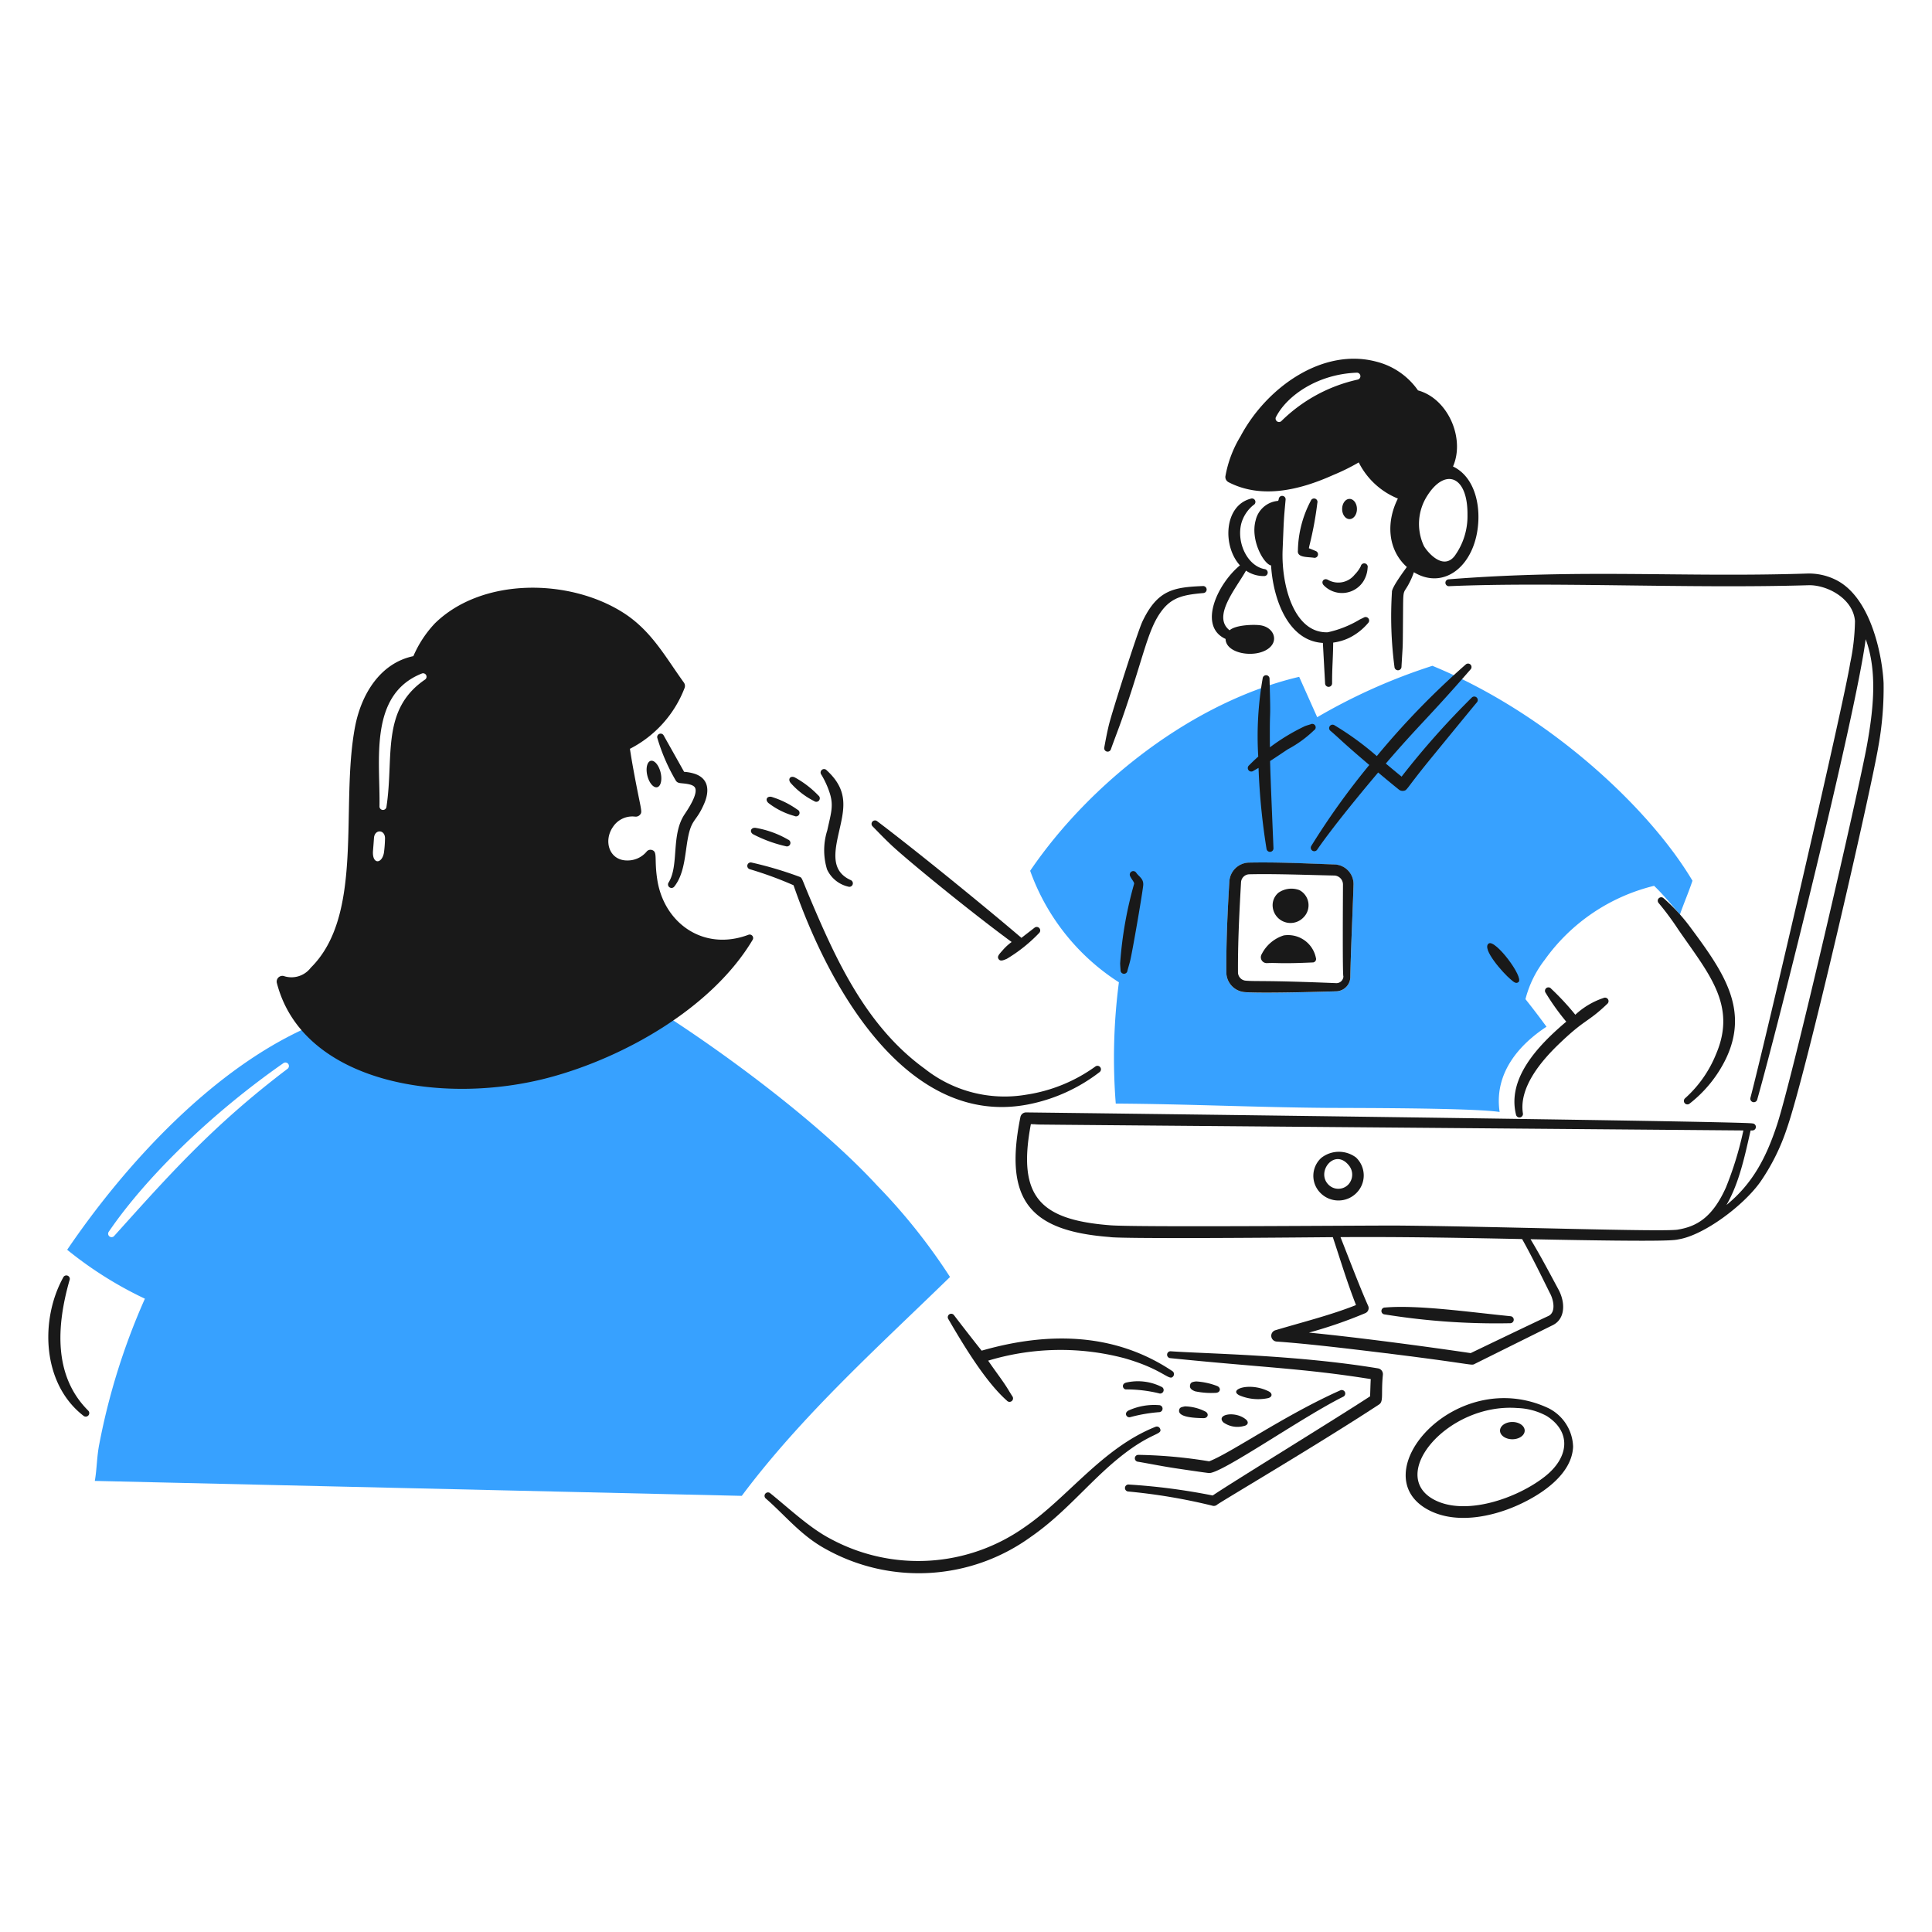 <svg viewBox="0 0 400 400" xmlns="http://www.w3.org/2000/svg"><g transform="matrix(2,0,0,2,0,0)"><path d="M148.28,68.924a59.829,59.829,0,0,0-11.923,5.322q-.934-2.091-1.867-4.181c-10.963,2.575-21.63,10.941-27.848,20.079a22.841,22.841,0,0,0,9.186,11.542,60.5,60.5,0,0,0-.325,12.557c7.214.042,14.424.379,21.638.442,2.29.02,15.183-.016,18.1.426-.6-4.023,2.038-6.981,4.852-8.824-.707-.967-1.43-1.917-2.178-2.855a11.189,11.189,0,0,1,1.994-4.071A19.616,19.616,0,0,1,171.23,91.7c.963.917,1.808,1.963,2.674,2.971.409-1.173.909-2.319,1.3-3.5C170.691,83.586,160.234,73.834,148.28,68.924Zm-8.163,22.654c-.093,3.008-.28,6.745-.332,9.5a1.5,1.5,0,0,1-1.484,1.55c-.315.009-7.526.238-9.464.083a2.067,2.067,0,0,1-1.887-2.06c-.02-3.175.124-6.222.312-9.382a2.085,2.085,0,0,1,2.043-1.966c3.119-.058,5.771.088,8.836.193A2.038,2.038,0,0,1,140.117,91.578Z" fill="#37a1ff"></path><path d="M137.033,60.588a2.628,2.628,0,0,0,4.091-.392,2.96,2.96,0,0,0,.452-1.428.362.362,0,1,0-.707-.154,3.381,3.381,0,0,1-.634.873,2.162,2.162,0,0,1-2.768.535C137.038,59.791,136.7,60.244,137.033,60.588Z" fill="#191919"></path><path d="M135.493,56.752c.23.095.462.179.684.281a.362.362,0,0,1-.2.7c-.705-.094-1.707-.011-1.619-.742a11.43,11.43,0,0,1,1.34-5.161.356.356,0,0,1,.672.234,35.637,35.637,0,0,1-.817,4.406C135.534,56.562,135.513,56.657,135.493,56.752Z" fill="#191919"></path><path d="M138.938 52.692 A0.766 1.045 0 1 0 140.470 52.692 A0.766 1.045 0 1 0 138.938 52.692 Z" fill="#191919"></path><path d="M134.514,92.145a2.35,2.35,0,0,0-2.173.272,1.7,1.7,0,0,0-.6,1.243,1.852,1.852,0,0,0,3.174,1.332A1.773,1.773,0,0,0,134.514,92.145Z" fill="#191919"></path><path d="M136.222,99.164a2.937,2.937,0,0,0-3.328-2.33,3.854,3.854,0,0,0-2.283,1.94.61.61,0,0,0,.545.928c1.145-.057,1.2.089,4.7-.068A.358.358,0,0,0,136.222,99.164Z" fill="#191919"></path><path d="M115.007,77.544c.236-.676.829-2.216,1.149-3.132,2.279-6.513,2.634-9.273,4.14-11.229,1.073-1.393,2.31-1.616,4.288-1.792a.363.363,0,0,0-.049-.724c-3,.126-4.7.365-6.272,3.672-.505,1.066-3.162,9.421-3.47,10.7-.187.771-.335,1.544-.475,2.324A.356.356,0,0,0,115.007,77.544Z" fill="#191919"></path><path d="M156.344,101.351c.319.265.57.54.848.315.591-.487-2.407-4.465-3.082-3.994C153.339,98.2,155.617,100.745,156.344,101.351Z" fill="#191919"></path><path d="M165.994,103.312a7.989,7.989,0,0,0-2.917,1.733,27.029,27.029,0,0,0-2.507-2.7.356.356,0,0,0-.556.446,24.223,24.223,0,0,0,2.124,2.971c-2.949,2.494-6.134,5.867-5.2,9.632a.363.363,0,0,0,.71-.152c-.4-2.606,1.77-5.274,3.67-7.107,2.81-2.715,3-2.234,5.064-4.215A.363.363,0,0,0,165.994,103.312Z" fill="#191919"></path><path d="M171.707,93.487a29.383,29.383,0,0,1,2.01,2.711c3.126,4.546,6.106,7.826,3.933,12.911a12.292,12.292,0,0,1-3.216,4.588.362.362,0,0,0,.488.536,13.167,13.167,0,0,0,3.757-4.659c2.409-5.081-.259-8.951-3.614-13.473a18.838,18.838,0,0,0-2.855-3.12A.357.357,0,0,0,171.707,93.487Z" fill="#191919"></path><path d="M116.713,100.481c.092-.353.2-.687.286-1.042.223-.918,1.209-6.6,1.343-7.759.082-.7-.421-.911-.712-1.322a.362.362,0,0,0-.628.362c.138.306.446.623.4.777a40.459,40.459,0,0,0-1.445,8.226c.007.234.025.457.043.69A.357.357,0,0,0,116.713,100.481Z" fill="#191919"></path><path d="M152.347,72.223a84.637,84.637,0,0,0-7.255,8.173c-.549-.446-1.092-.9-1.635-1.354,3.531-4.1,4.442-4.765,8.791-9.764a.357.357,0,0,0-.506-.5,82.383,82.383,0,0,0-9.215,9.493,30.519,30.519,0,0,0-4.368-3.183.356.356,0,0,0-.421.575c1.045.894,1.093,1.048,4.012,3.528a76.23,76.23,0,0,0-6.014,8.392.362.362,0,0,0,.6.4c1.656-2.407,4.62-5.991,6.332-8.015q1.067.9,2.147,1.772a.605.605,0,0,0,.457.129c.411-.053.183-.057,2.515-2.944.081-.1,4.778-5.848,5.095-6.211A.363.363,0,0,0,152.347,72.223Z" fill="#191919"></path><path d="M135.664,74.983c-.191.059-.37.11-.562.179a21.158,21.158,0,0,0-3.642,2.2c-.04-4.957.114-1.854-.038-7.092a.356.356,0,0,0-.71-.05,34.713,34.713,0,0,0-.459,8.1c-.446.4-.657.615-.953.909a.363.363,0,0,0,.442.575c.18-.106.361-.209.542-.311a67.939,67.939,0,0,0,.824,8.367.362.362,0,0,0,.72-.078c0-.1-.32-7.44-.349-9,.648-.416,1.215-.807,1.848-1.224a11.956,11.956,0,0,0,2.692-1.954A.357.357,0,0,0,135.664,74.983Z" fill="#191919"></path><path d="M85.031,80.2a9.132,9.132,0,0,1,.875,1.937c.405,1.305.116,2.057-.267,3.824A6.779,6.779,0,0,0,85.615,90,3.206,3.206,0,0,0,87.8,91.781a.362.362,0,0,0,.251-.68c-1.978-.911-1.71-2.731-1.225-4.876.547-2.424,1.1-4.334-1.244-6.481A.357.357,0,0,0,85.031,80.2Z" fill="#191919"></path><path d="M82.147,91.64a38.473,38.473,0,0,0-4.537-1.662.357.357,0,0,1,.185-.689,38.315,38.315,0,0,1,4.973,1.477c.29.114.2.137,1.075,2.2,2.718,6.426,5.832,13.288,11.889,17.672a13.322,13.322,0,0,0,10.478,2.688,16.391,16.391,0,0,0,7.173-2.915.362.362,0,0,1,.449.569,17.648,17.648,0,0,1-7.446,3.359C94.345,116.638,86.148,103.215,82.147,91.64Z" fill="#191919"></path><path d="M107.108,96.026l-1.371,1.061c-2.6-2.236-10.125-8.434-14.932-12.076a.357.357,0,0,0-.472.535c.49.5,1.445,1.5,2.24,2.215,1.7,1.546,7.634,6.427,12.153,9.755a5.442,5.442,0,0,0-.9.819c-.4.456-.634.678-.449.949s.5.115.845-.025a15.87,15.87,0,0,0,3.356-2.683A.363.363,0,0,0,107.108,96.026Z" fill="#191919"></path><path d="M77.994,86.379A14,14,0,0,0,81.34,87.6a.362.362,0,1,0,.243-.683,10.052,10.052,0,0,0-3.39-1.221C77.706,85.658,77.562,86.148,77.994,86.379Z" fill="#191919"></path><path d="M79.55,83.129a7.654,7.654,0,0,0,2.686,1.339.363.363,0,1,0,.309-.656,9.27,9.27,0,0,0-2.672-1.319C79.391,82.388,79.177,82.8,79.55,83.129Z" fill="#191919"></path><path d="M81.832,81.032a8.048,8.048,0,0,0,2.456,1.9.362.362,0,1,0,.43-.583,10.048,10.048,0,0,0-2.442-1.872C81.825,80.27,81.534,80.638,81.832,81.032Z" fill="#191919"></path><path d="M141.183,63.926c-.143.076-.284.137-.427.21a10.924,10.924,0,0,1-3.312,1.317c-3.532.117-4.814-4.96-4.668-8.528.138-3.374.112-3.042.309-5.2a.356.356,0,0,0-.7-.121c-.036.143-.022.2-.1.249a2.6,2.6,0,0,0-2.3,2.009c-.573,2.068.855,4.549,1.595,4.671.216,3.549,1.793,7.825,5.364,8.022l.229,4.193a.363.363,0,0,0,.726-.017c-.006-1.619.095-2.492.113-4.209a5.566,5.566,0,0,0,1.621-.473,6.1,6.1,0,0,0,2-1.562A.363.363,0,0,0,141.183,63.926Z" fill="#191919"></path><path d="M130.5,64.733c-.631-.1-2.569-.063-3.213.514-1.826-1.424.632-4.28,1.7-6.175a3.245,3.245,0,0,0,1.855.562.362.362,0,0,0,.058-.722c-1.78-.339-2.909-2.746-2.4-4.723a3.742,3.742,0,0,1,1.262-1.911.357.357,0,0,0-.292-.651c-2.765.718-2.934,4.9-1.112,6.9-2.361,1.946-4.357,6.31-1.487,7.615.029,1.542,3.039,2.017,4.415,1.013C132.423,66.334,131.852,64.943,130.5,64.733Z" fill="#191919"></path><path d="M136.776,119.867a2.507,2.507,0,0,0-.082,3.63,2.619,2.619,0,0,0,3.718.006,2.561,2.561,0,0,0-.041-3.683A2.95,2.95,0,0,0,136.776,119.867Zm2.819.73a1.5,1.5,0,0,1-.041,2.048,1.433,1.433,0,0,1-2.015.007C136.193,121.342,138.123,118.832,139.6,120.6Z" fill="#191919"></path><path d="M143.346,136.069a72.374,72.374,0,0,0,13,.91.363.363,0,0,0,.02-.725c-4.244-.424-9.589-1.19-12.988-.9A.357.357,0,0,0,143.346,136.069Z" fill="#191919"></path><path d="M70.819,79.9a4.582,4.582,0,0,1,1.158.223c1.367.493,1.5,1.723.92,3.068-.914,2.125-1.379,1.4-1.8,4.258-.22,1.49-.362,3.141-1.285,4.316a.362.362,0,0,1-.594-.415c1.1-1.788.224-4.92,1.65-7.053.393-.587,1.414-2.13,1.079-2.757-.13-.243-.52-.337-.794-.385-.7-.121-1.009-.008-1.22-.394a19.659,19.659,0,0,1-1.874-4.325.357.357,0,0,1,.653-.288C68.785,76.28,70.735,79.747,70.819,79.9Z" fill="#191919"></path><path d="M66.993 80.126 A0.705 1.406 0 1 0 68.403 80.126 A0.705 1.406 0 1 0 66.993 80.126 Z" fill="#191919" transform="translate(-17.096 18.376) rotate(-13.742)"></path><path d="M194.989,70.719c-.114-2.6-1.225-8.923-5.018-10.73a6.249,6.249,0,0,0-2.809-.618c-13.063.423-23.252-.494-37.213.6a.357.357,0,0,0,.044.712c10.518-.466,24.935.267,37.205-.1,1.927-.059,4.644,1.369,4.829,3.715a22.521,22.521,0,0,1-.5,4.363c-.619,4-8.727,38.9-10.325,44.993a.363.363,0,0,0,.7.191c2.2-7.765,10.178-39.665,11.233-47.672,1.25,3.352.771,7.4.149,10.88-.832,4.686-7.729,34.538-9.334,39.406-1.135,3.441-2.554,6.1-5.228,8.282,1.325-2.269,1.924-5.18,2.5-7.717h.183a.363.363,0,0,0,0-.726c-.48-.235-75.073-1.141-75.173-1.142a.6.6,0,0,0-.6.484c-1.761,8.7,1.079,11.791,9.242,12.415.1.007-.2.232,23.1.016.82,2.461,1.405,4.464,2.4,7.028-2.56,1.026-5.6,1.784-8.326,2.6a.6.6,0,0,0,.131,1.18c2.209.154,5.122.468,8.041.814,12.293,1.456,12.032,1.712,12.411,1.514.1-.054,7.994-3.972,8.1-4.022,1.335-.656,1.314-2.363.61-3.681-.959-1.779-1.834-3.452-2.9-5.222,15.029.305,14.861.092,15.4,0,2.614-.468,6.634-3.475,8.372-5.909a21.667,21.667,0,0,0,2.765-5.556c2-5.719,8.693-34.908,9.472-39.554A34.113,34.113,0,0,0,194.989,70.719Zm-34.5,63.223c.379.754.558,1.943-.21,2.293-1.281.59-7.933,3.786-8.034,3.838-4.768-.705-11.723-1.631-16.744-2.123a46.313,46.313,0,0,0,5.835-2.014.567.567,0,0,0,.3-.743c-.884-1.985-2.012-4.964-2.868-7.126,6.251-.044,12.652.073,18.8.2C158.578,130.056,159.614,132.19,160.484,133.942Zm13.187-6.65c-1.567.253-18.54-.331-28.821-.421-2.858-.025-27.042.189-29.891-.029-7.294-.556-9.675-2.944-8.249-10.468,4.981.083-20.857-.132,73.759.65a35.168,35.168,0,0,1-1.808,5.906C177.279,126.018,175.658,126.97,173.671,127.292Z" fill="#191919"></path><path d="M16.151,132.306c1.438-1.8,3.477-6.365,4.1-7.536a.363.363,0,0,0-.6-.4,25.936,25.936,0,0,0-4.122,7.6A.356.356,0,0,0,16.151,132.306Z" fill="#191919"></path><path d="M79.257,155.108c2.014,1.748,3.645,3.839,6.2,5.235a19.766,19.766,0,0,0,21.253-1.245c3.477-2.4,5.909-5.53,8.956-8.04,3.476-2.866,4.706-2.473,4.428-3.157a.365.365,0,0,0-.473-.2c-5.532,2.2-9.109,7.368-13.585,10.413a19.081,19.081,0,0,1-20.032,1.2c-2.161-1.121-4.214-3.072-6.292-4.754A.357.357,0,0,0,79.257,155.108Z" fill="#191919"></path><path d="M116.613,143.832a14.346,14.346,0,0,1,3.346.4.363.363,0,1,0,.253-.68,5.441,5.441,0,0,0-3.632-.428C116.024,143.274,116.243,143.877,116.613,143.832Z" fill="#191919"></path><path d="M116.994,146.706a15.914,15.914,0,0,1,3.029-.522.363.363,0,0,0-.044-.724,6.379,6.379,0,0,0-3.146.551C116.319,146.273,116.623,146.795,116.994,146.706Z" fill="#191919"></path><path d="M121.368,141.941c-5.961-3.992-12.86-4.1-19.747-2.121-.487-.6-1.853-2.347-2.861-3.67a.356.356,0,0,0-.592.395c1.5,2.582,3.829,6.481,6.064,8.447a.362.362,0,0,0,.552-.469c-.235-.366-.45-.744-.7-1.122-.431-.66-1.105-1.545-1.791-2.546a25.873,25.873,0,0,1,14.086-.258c4.171,1.188,4.68,2.48,5.094,1.845A.366.366,0,0,0,121.368,141.941Z" fill="#191919"></path><path d="M6.539,132.252c-2.423,4.406-2.175,11.02,2.114,14.318a.363.363,0,0,0,.477-.546c-3.559-3.548-3.316-8.649-1.932-13.5A.356.356,0,0,0,6.539,132.252Z" fill="#191919"></path><path d="M162.846,149.768c-.12,2.791-3.108,4.861-5.649,6.016-2.828,1.285-6.487,1.98-9.242.568-7.121-3.65,2.676-15.088,12.327-10.585A4.609,4.609,0,0,1,162.846,149.768Zm-5.754-4.008c-7.234-.558-13.548,6.955-8.583,9.514,3.252,1.677,8.564-.173,11.42-2.427,2.513-1.983,2.75-4.614.2-6.255A6.794,6.794,0,0,0,157.092,145.76Z" fill="#191919"></path><path d="M155.282 148.097 A1.277 0.894 0 1 0 157.836 148.097 A1.277 0.894 0 1 0 155.282 148.097 Z" fill="#191919"></path><path d="M141.9,142.763c-6.974-1.114-11.123-1.191-20.757-2.169a.356.356,0,0,1,.061-.71c3.713.263,12.968.366,21.446,1.769a.608.608,0,0,1,.506.662c-.2,2.014.095,2.756-.4,3.078-6.077,3.99-15.788,9.711-16.739,10.354a.522.522,0,0,1-.531.118,59.54,59.54,0,0,0-8.709-1.466.362.362,0,0,1,.082-.72,64.7,64.7,0,0,1,8.68,1.134c1.885-1.287,12.771-7.961,16.293-10.267C141.855,144.028,141.869,143.238,141.9,142.763Z" fill="#191919"></path><path d="M125.173,151.275c2.248-.865,7.8-4.775,13.586-7.352a.363.363,0,0,1,.307.657c-4.312,2.13-12.862,8.156-13.956,7.9.1.041-3.546-.5-3.647-.52-1.3-.2-3.081-.554-3.672-.643a.357.357,0,0,1,.056-.711A49.827,49.827,0,0,1,125.173,151.275Z" fill="#191919"></path><path d="M123.718,144.028a8.182,8.182,0,0,0,2.142.159c.5-.022.571-.551.113-.717a7.217,7.217,0,0,0-2.156-.465c-.4.05-.572.1-.623.387S123.288,143.864,123.718,144.028Z" fill="#191919"></path><path d="M128.3,144.445a4.962,4.962,0,0,0,2.916.3c.507-.095.552-.5.11-.717C129.321,143.035,127.12,143.848,128.3,144.445Z" fill="#191919"></path><path d="M124.573,146.808c.5.012.617-.5.166-.706a4.874,4.874,0,0,0-2.076-.516c-.356.079-.553.1-.6.388C121.928,146.745,123.79,146.79,124.573,146.808Z" fill="#191919"></path><path d="M126.634,147.237a2.493,2.493,0,0,0,2.133.381c.415-.076.558-.4.181-.7C127.836,146.031,125.865,146.42,126.634,147.237Z" fill="#191919"></path><path d="M63.677,139.473a26.274,26.274,0,0,0,4.3,6.311,38.874,38.874,0,0,0,5.374,5.418.362.362,0,0,0,.5-.522c-5.918-6.516-6.387-7.616-9.577-11.589A.356.356,0,0,0,63.677,139.473Z" fill="#191919"></path><path d="M90.792,122.714c-5.586-6.059-14.646-12.885-21.57-17.392l-36.774.766c-10.205,4.29-19.455,14.394-25.494,23.288A39.671,39.671,0,0,0,15,134.441a68.7,68.7,0,0,0-4.716,15.021c-.261,1.272-.247,2.574-.468,3.842l66.971,1.547c6.238-8.344,14.123-15.418,21.56-22.658A61.232,61.232,0,0,0,90.792,122.714ZM29.777,110.633c-7.787,5.9-12.355,11.091-17.946,17.3a.356.356,0,0,1-.561-.44c3.78-5.539,10.512-12.169,18.081-17.444A.362.362,0,0,1,29.777,110.633Z" fill="#37a1ff"></path><path d="M77.465,96.773c-4.642,1.734-8.719-1.21-9.42-5.684-.344-2.192.062-2.911-.562-3.1a.508.508,0,0,0-.553.179,2.562,2.562,0,0,1-1.958.907c-1.913.033-2.528-2.027-1.517-3.475a2.389,2.389,0,0,1,2.278-1.064.579.579,0,0,0,.5-.175c.318-.337.131-.372-.64-4.573-.139-.758-.27-1.515-.383-2.272a11.83,11.83,0,0,0,5.662-6.307.6.6,0,0,0-.079-.552c-1.917-2.652-3.359-5.377-6.281-7.235-5.6-3.559-14.622-3.667-19.5,1.116a11.62,11.62,0,0,0-2.22,3.386c-3.425.716-5.405,3.929-6.048,7.369-1.535,8.214.986,19.395-4.575,24.887a2.51,2.51,0,0,1-2.718.883.591.591,0,0,0-.789.7c2.677,10.34,17.163,12.742,28.24,9.77,7.713-2.07,16.789-7.166,21.009-14.238A.36.36,0,0,0,77.465,96.773ZM39.744,88.282c-.226,1.2-1.243,1.2-1.13-.214.01-.118.092-1.157.1-1.321.068-.922,1.138-.9,1.143.033A12.94,12.94,0,0,1,39.744,88.282Zm4.237-17.92C39.41,73.5,40.8,78.345,40.007,83.514a.362.362,0,0,1-.722-.061c.085-4.671-1.139-11.533,4.364-13.722A.357.357,0,0,1,43.981,70.362Z" fill="#191919"></path><path d="M150.414,48.29c1.267-2.879-.5-7.022-3.623-7.876a7.469,7.469,0,0,0-4.278-2.966c-5.524-1.5-11.375,2.6-14.1,7.726a11.945,11.945,0,0,0-1.563,4.152.607.607,0,0,0,.322.587c3.4,1.766,7.359.83,10.851-.744a21.069,21.069,0,0,0,2.633-1.3,7.81,7.81,0,0,0,4.052,3.741c-1.228,2.433-1.068,5.292.927,7.085-.363.508-1.589,2.156-1.542,2.6a40.229,40.229,0,0,0,.263,7.754.363.363,0,0,0,.725-.017c.139-2.516.132-1.478.153-4.518.044-4.274-.074-2.567.83-4.522a7.712,7.712,0,0,0,.3-.756c3.2,1.938,6.467-.785,6.674-5.315C153.141,51.7,152.422,49.251,150.414,48.29ZM140.531,39.3a16.234,16.234,0,0,0-7.855,4.262.357.357,0,0,1-.562-.439c1.127-2.162,4.267-4.387,8.313-4.541A.363.363,0,0,1,140.531,39.3Zm11.382,14a7.021,7.021,0,0,1-1.345,4.275c-1.289,1.6-3.013-.722-3.177-1.08a5.4,5.4,0,0,1,.373-5.2C149.611,48.4,151.955,49.256,151.913,53.3Z" fill="#191919"></path><path d="M139.785,101.074c.052-2.751.239-6.488.332-9.5a2.037,2.037,0,0,0-1.976-2.086c-3.065-.105-5.717-.251-8.836-.193a2.085,2.085,0,0,0-2.043,1.966c-.188,3.16-.332,6.207-.312,9.382a2.067,2.067,0,0,0,1.887,2.06c1.938.155,9.149-.074,9.464-.083A1.5,1.5,0,0,0,139.785,101.074Zm-.715,0a.725.725,0,0,1-.763.7c-7.513-.308-8.2-.157-9.373-.258a.873.873,0,0,1-.778-.874c-.018-3.095.139-6.2.316-9.307a.878.878,0,0,1,.858-.829c2.73-.059,5.842.068,8.78.128a.931.931,0,0,1,.914.926C139.016,93.5,138.969,101.063,139.07,101.078Z" fill="#191919"></path></g></svg>